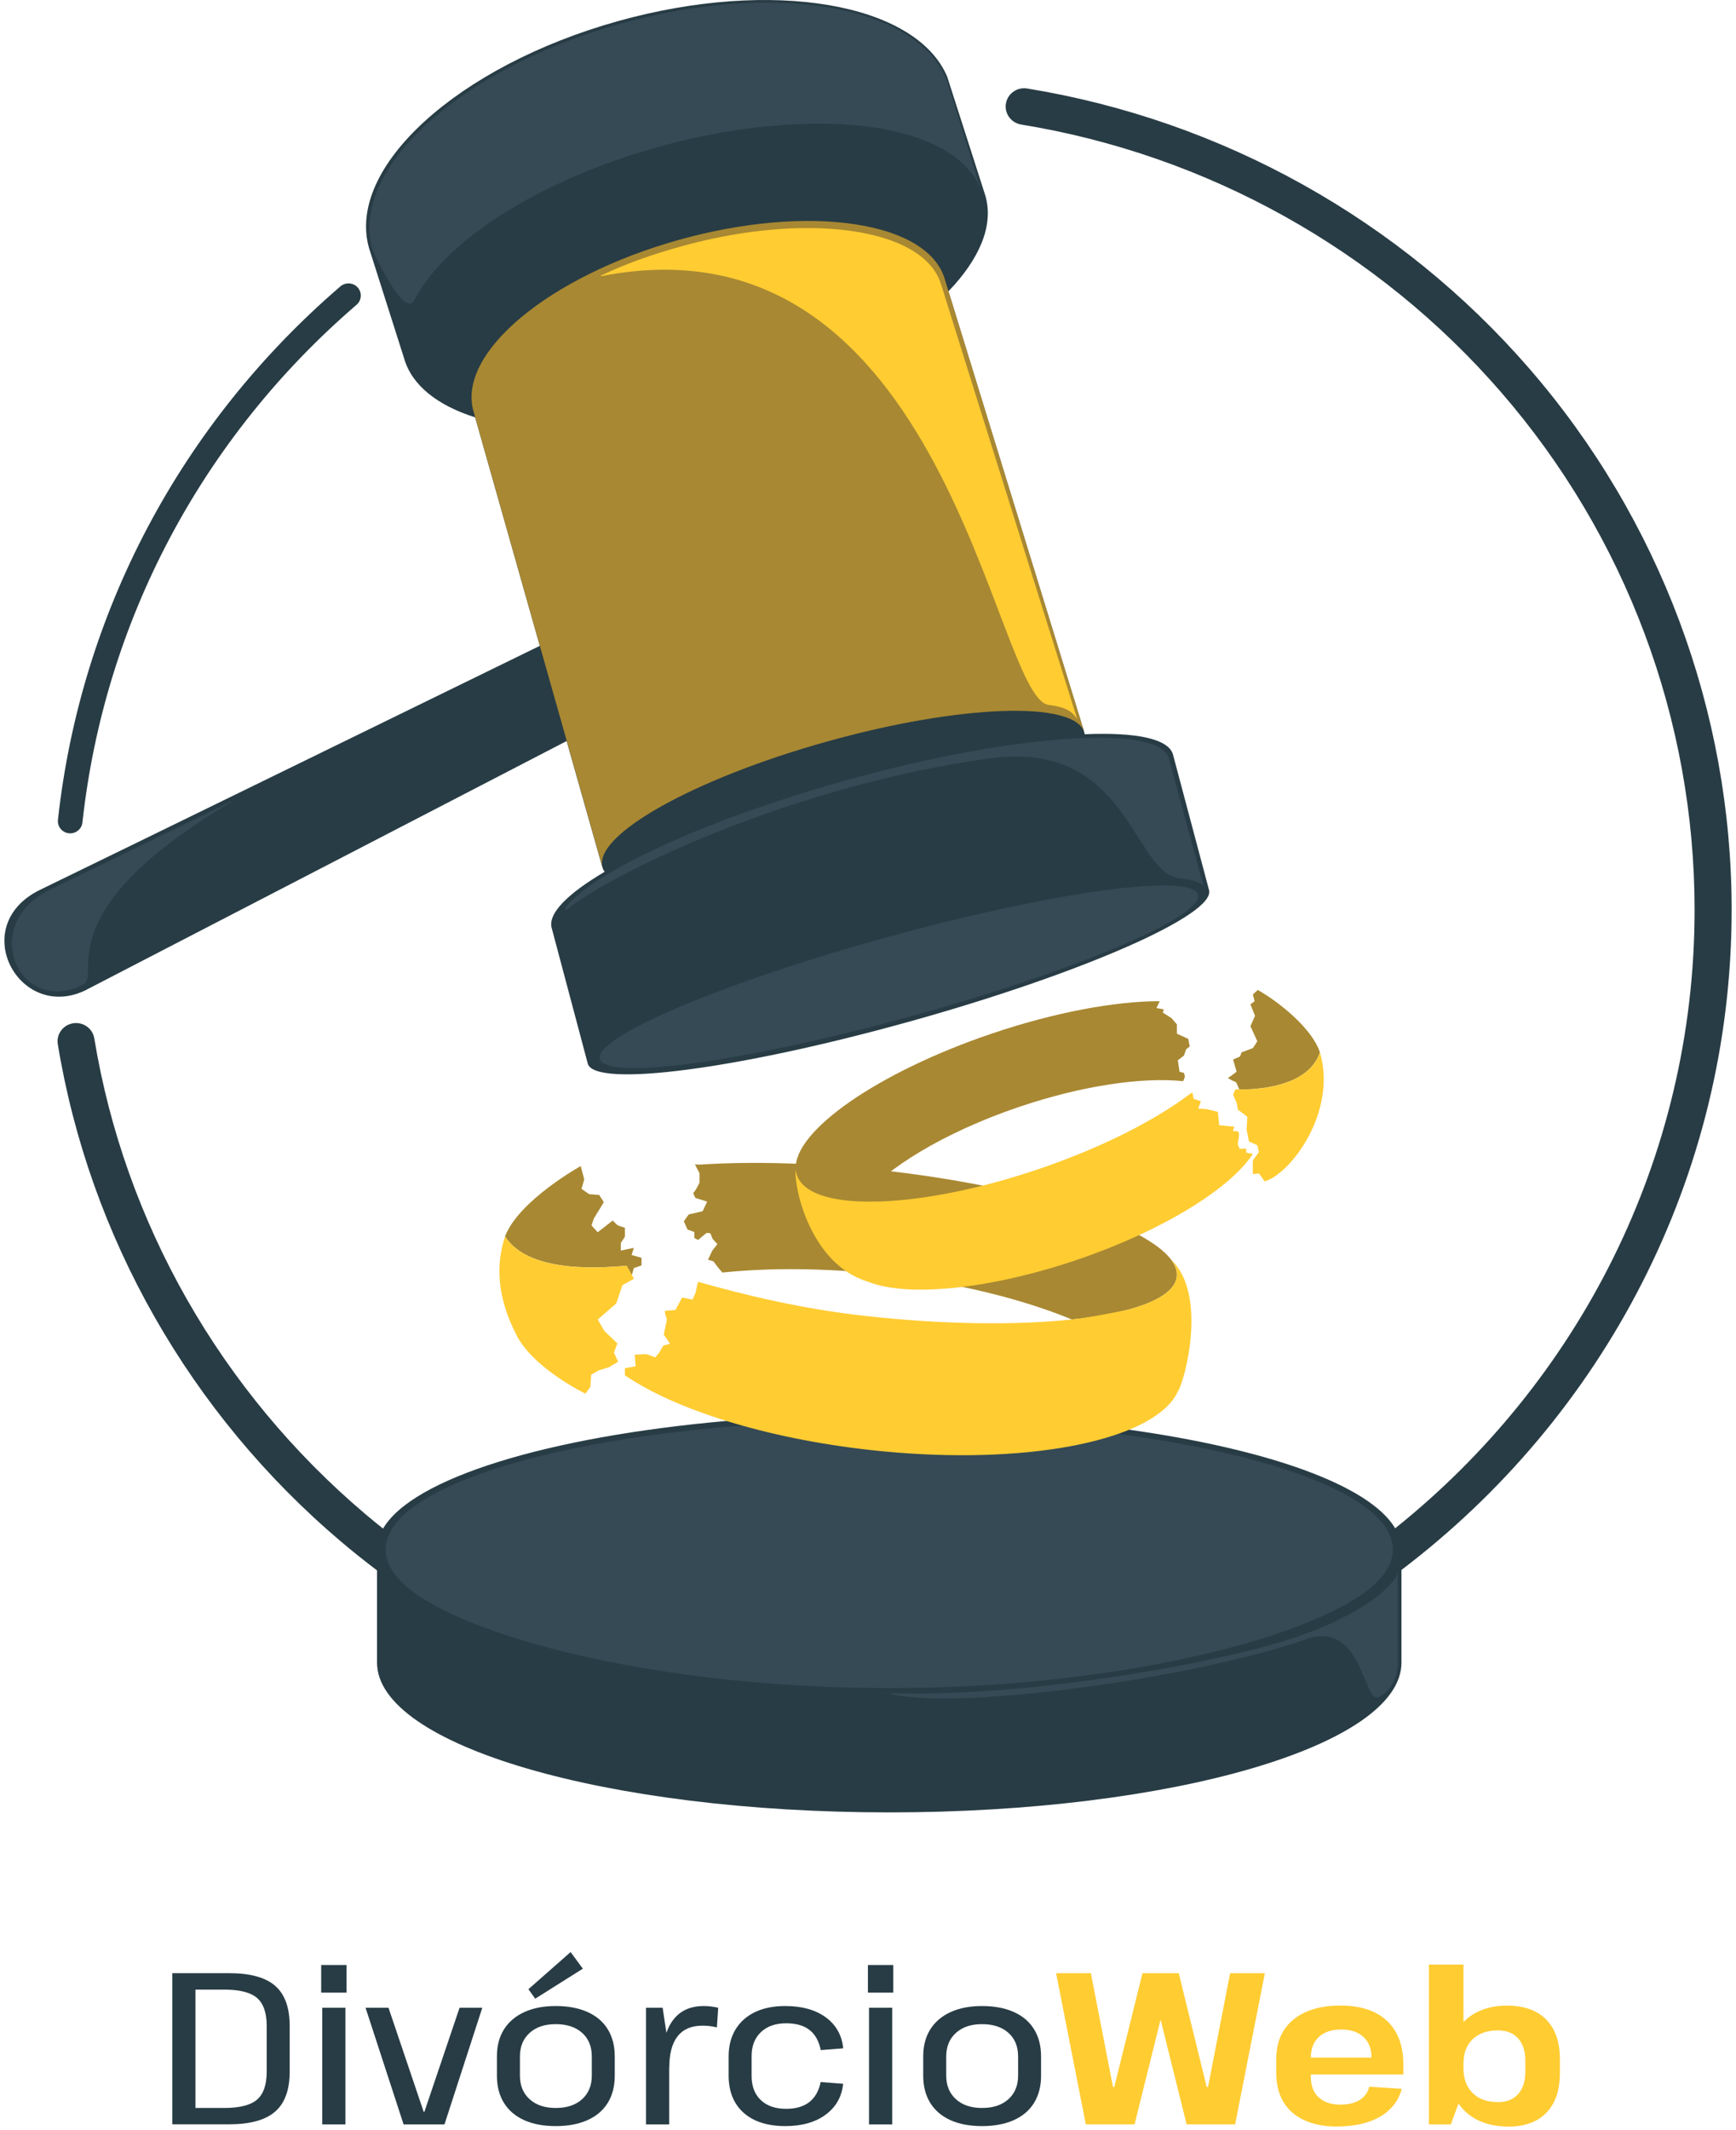 <svg width="137" height="168" viewBox="0 0 137 168" fill="none" xmlns="http://www.w3.org/2000/svg">
<g clip-path="url(#clip0_53_416)">
<path d="M13.595 155.646H18.081C19.738 155.646 20.947 155.977 21.714 156.643C22.48 157.308 22.862 158.368 22.862 159.818V163.396C22.862 164.85 22.477 165.91 21.707 166.572C20.936 167.237 19.728 167.568 18.084 167.568H13.599V155.643L13.595 155.646ZM15.029 166.279H17.685C18.904 166.279 19.771 166.061 20.28 165.625C20.79 165.188 21.047 164.452 21.047 163.417V159.804C21.047 158.769 20.79 158.037 20.28 157.597C19.767 157.16 18.904 156.942 17.685 156.942H15.029L15.425 155.952V167.283L15.029 166.276V166.279Z" fill="#283C45"/>
<path d="M27.347 155.002V157.181H25.347V155.002H27.347ZM27.261 158.375V167.575H25.432V158.375H27.261Z" fill="#283C45"/>
<path d="M28.848 158.375H30.659L33.437 166.586H33.49L36.267 158.375H38.061L35.077 167.575H31.85L28.848 158.375Z" fill="#283C45"/>
<path d="M43.858 167.709C42.892 167.709 42.061 167.554 41.366 167.241C40.671 166.927 40.139 166.473 39.769 165.878C39.401 165.283 39.216 164.568 39.216 163.741V162.206C39.216 161.378 39.401 160.667 39.776 160.075C40.15 159.484 40.685 159.03 41.38 158.713C42.075 158.396 42.903 158.238 43.854 158.238C44.806 158.238 45.655 158.392 46.357 158.706C47.06 159.019 47.594 159.473 47.962 160.068C48.329 160.664 48.514 161.378 48.514 162.206V163.741C48.514 164.572 48.329 165.283 47.962 165.878C47.594 166.473 47.06 166.927 46.357 167.241C45.655 167.554 44.821 167.709 43.854 167.709H43.858ZM43.858 166.279C44.731 166.279 45.427 166.051 45.937 165.589C46.446 165.128 46.703 164.508 46.703 163.723V162.223C46.703 161.428 46.446 160.804 45.937 160.35C45.423 159.896 44.731 159.667 43.858 159.667C42.984 159.667 42.307 159.896 41.797 160.357C41.287 160.818 41.031 161.438 41.031 162.223V163.723C41.031 164.508 41.287 165.128 41.797 165.589C42.307 166.051 42.995 166.279 43.858 166.279ZM45.997 155.291L42.236 157.66L41.701 156.91L45.031 153.981L45.997 155.294V155.291Z" fill="#283C45"/>
<path d="M50.981 158.375H52.294L52.81 161.801V167.575H50.981V158.375ZM52.276 162.6C52.276 161.171 52.554 160.086 53.114 159.347C53.67 158.607 54.479 158.238 55.538 158.238C55.723 158.238 55.912 158.248 56.108 158.273C56.305 158.297 56.493 158.329 56.679 158.375L56.575 159.924C56.219 159.833 55.841 159.787 55.438 159.787C54.575 159.787 53.923 160.061 53.481 160.614C53.039 161.167 52.818 161.998 52.818 163.111L52.283 162.6H52.276Z" fill="#283C45"/>
<path d="M61.974 167.709C61.043 167.709 60.241 167.554 59.574 167.241C58.907 166.927 58.394 166.473 58.037 165.878C57.681 165.283 57.502 164.568 57.502 163.741V162.206C57.502 161.389 57.684 160.681 58.044 160.086C58.408 159.491 58.922 159.033 59.588 158.713C60.255 158.396 61.05 158.238 61.97 158.238C63.293 158.238 64.359 158.537 65.172 159.132C65.981 159.727 66.441 160.544 66.544 161.575L64.769 161.713C64.63 161.009 64.337 160.48 63.888 160.128C63.439 159.776 62.826 159.6 62.041 159.6C61.2 159.6 60.537 159.833 60.048 160.297C59.56 160.762 59.314 161.392 59.314 162.188V163.755C59.314 164.561 59.556 165.195 60.038 165.656C60.522 166.117 61.189 166.346 62.038 166.346C62.808 166.346 63.421 166.167 63.874 165.811C64.327 165.452 64.626 164.927 64.761 164.234L66.537 164.371C66.434 165.392 65.974 166.205 65.157 166.808C64.341 167.41 63.278 167.709 61.966 167.709H61.974Z" fill="#283C45"/>
<path d="M70.495 155.002V157.181H68.494V155.002H70.495ZM70.409 158.375V167.575H68.58V158.375H70.409Z" fill="#283C45"/>
<path d="M77.501 167.709C76.534 167.709 75.704 167.554 75.008 167.241C74.313 166.927 73.782 166.473 73.411 165.878C73.044 165.283 72.858 164.568 72.858 163.741V162.206C72.858 161.378 73.044 160.667 73.418 160.075C73.793 159.484 74.327 159.03 75.023 158.713C75.718 158.396 76.545 158.238 77.497 158.238C78.449 158.238 79.297 158.392 80 158.706C80.702 159.019 81.237 159.473 81.604 160.068C81.971 160.663 82.157 161.378 82.157 162.206V163.741C82.157 164.572 81.971 165.283 81.604 165.878C81.237 166.473 80.702 166.927 80 167.241C79.297 167.554 78.463 167.709 77.497 167.709H77.501ZM77.501 166.279C78.374 166.279 79.069 166.051 79.579 165.589C80.089 165.128 80.346 164.508 80.346 163.723V162.223C80.346 161.428 80.089 160.804 79.579 160.35C79.066 159.896 78.374 159.667 77.501 159.667C76.627 159.667 75.95 159.896 75.44 160.357C74.93 160.818 74.673 161.438 74.673 162.223V163.723C74.673 164.508 74.93 165.128 75.44 165.589C75.95 166.051 76.638 166.279 77.501 166.279Z" fill="#283C45"/>
<path d="M86.089 155.646L87.833 164.625H87.936L90.161 155.646H93.024L95.231 164.625H95.334L97.078 155.646H99.819L97.473 167.572H93.644L91.608 159.375H91.573L89.537 167.572H85.69L83.344 155.646H86.089Z" fill="#FFCC32"/>
<path d="M105.535 167.744C104.522 167.744 103.656 167.579 102.939 167.251C102.219 166.92 101.67 166.445 101.292 165.818C100.914 165.195 100.721 164.438 100.721 163.551V162.392C100.721 161.519 100.921 160.769 101.324 160.142C101.727 159.519 102.308 159.037 103.067 158.702C103.827 158.368 104.722 158.199 105.759 158.199C107.371 158.199 108.604 158.604 109.46 159.41C110.316 160.216 110.747 161.364 110.747 162.85V163.635H102.95V162.308H108.608L108.23 162.818V162.273C108.23 161.589 108.016 161.058 107.592 160.671C107.168 160.283 106.579 160.09 105.831 160.09C105.082 160.09 104.501 160.287 104.08 160.678C103.659 161.068 103.449 161.611 103.449 162.304V163.836C103.449 164.529 103.656 165.065 104.069 165.445C104.483 165.825 105.053 166.015 105.777 166.015C106.408 166.015 106.922 165.892 107.314 165.642C107.706 165.392 107.952 165.047 108.055 164.603L110.626 164.772C110.362 165.727 109.785 166.459 108.9 166.97C108.016 167.48 106.893 167.737 105.535 167.737V167.744Z" fill="#FFCC32"/>
<path d="M112.765 154.967H115.493V164.882L114.491 167.575H112.765V154.967ZM119.012 167.744C118.067 167.744 117.247 167.561 116.544 167.198C115.842 166.836 115.304 166.318 114.922 165.649C114.544 164.98 114.348 164.195 114.337 163.297V162.6C114.348 161.702 114.544 160.924 114.922 160.266C115.304 159.607 115.835 159.097 116.519 158.741C117.204 158.382 118.006 158.206 118.926 158.206C120.259 158.206 121.29 158.569 122.014 159.297C122.737 160.026 123.101 161.065 123.101 162.417V163.54C123.101 164.892 122.744 165.931 122.031 166.66C121.318 167.389 120.313 167.751 119.012 167.751V167.744ZM118.217 165.818C118.894 165.818 119.425 165.607 119.803 165.188C120.181 164.769 120.374 164.188 120.374 163.449V162.544C120.374 161.794 120.185 161.209 119.803 160.79C119.422 160.371 118.894 160.16 118.217 160.16C117.364 160.16 116.698 160.392 116.216 160.857C115.731 161.322 115.493 161.966 115.493 162.783V163.142C115.493 163.97 115.735 164.625 116.216 165.1C116.698 165.579 117.368 165.815 118.217 165.815V165.818Z" fill="#FFCC32"/>
<path d="M6.886 78.045C1.574 80.783 -2.702 73.026 3.19 70.176C8.907 67.407 40.748 51.849 42.601 50.944L37.498 32.922C34.53 31.98 32.505 30.404 31.891 28.27L29.125 19.574C27.307 13.227 36.102 5.209 48.767 1.667C60.953 -1.735 72.284 0.241 74.748 6.046L77.767 15.45C78.436 17.788 77.301 20.431 74.847 22.98C76.573 28.595 85.57 57.769 85.574 57.786C85.588 57.83 85.591 57.874 85.598 57.918C89.603 57.746 92.207 58.257 92.567 59.511L95.412 70.206C95.965 72.135 85.44 76.767 71.899 80.549C58.362 84.331 46.938 85.836 46.386 83.904L43.541 73.212C43.212 72.07 44.794 70.494 47.714 68.769C47.638 68.658 47.577 68.542 47.539 68.414L44.718 58.454C41.596 60.07 11.909 75.452 6.875 78.045H6.886ZM136.656 71.758C136.656 56.105 130.983 40.944 120.685 29.069C110.501 17.327 96.428 9.482 81.061 6.981C80.265 6.852 79.517 7.384 79.383 8.167C79.253 8.953 79.792 9.692 80.585 9.824C95.272 12.213 108.727 19.713 118.465 30.943C128.31 42.296 133.732 56.79 133.732 71.755C133.732 91.441 124.505 109.035 110.103 120.554C108.102 117.175 100.117 114.322 89.098 112.777C78.251 111.428 67.919 111.126 57.343 112.085C43.205 113.336 32.553 116.593 30.23 120.578C29.75 120.195 29.27 119.805 28.799 119.405C17.42 109.761 9.833 96.443 7.441 81.908C7.311 81.122 6.563 80.59 5.767 80.718C4.971 80.847 4.432 81.586 4.562 82.372C7.067 97.578 14.998 111.506 26.902 121.594C27.832 122.384 28.786 123.14 29.753 123.875V131.144C29.753 137.674 47.851 142.964 70.177 142.964C92.502 142.964 110.6 137.674 110.6 131.144V123.838C126.43 111.828 136.656 92.949 136.656 71.755V71.758ZM6.505 64.879C8.238 49.05 15.921 34.546 28.14 24.04C28.545 23.691 28.587 23.085 28.237 22.685C27.887 22.285 27.269 22.244 26.864 22.59C14.274 33.414 6.357 48.358 4.573 64.672C4.514 65.201 4.902 65.672 5.434 65.73C5.468 65.733 5.506 65.736 5.54 65.736C6.031 65.736 6.453 65.37 6.505 64.879Z" fill="#283C45"/>
<path d="M6.625 77.641C1.512 80.274 -1.745 72.941 3.924 70.196C6.072 69.156 12.05 66.241 18.649 63.022C3.722 71.772 7.918 76.709 6.625 77.645V77.641ZM94.534 70.545C93.971 68.837 82.949 70.362 69.923 73.954C56.897 77.546 46.791 81.844 47.354 83.551C47.916 85.263 58.938 83.734 71.965 80.142C84.994 76.55 95.097 72.253 94.534 70.545ZM70.18 112.001C48.229 112.001 30.436 116.582 30.436 122.231C30.436 123.675 31.593 125.048 33.686 126.288C39.791 129.924 53.832 133.157 70.18 133.157C86.528 133.157 100.573 129.924 106.674 126.288C108.768 125.044 109.924 123.675 109.924 122.231C109.924 116.579 92.132 112.001 70.18 112.001ZM75.015 7.286L74.665 6.195C72.201 0.39 61.097 -1.511 48.911 1.891C36.246 5.432 27.578 13.355 29.396 19.703C29.396 19.703 31.874 25.223 32.694 23.671C34.087 21.004 36.987 18.367 41.108 16.019C44.176 14.27 47.851 12.735 51.904 11.603C55.38 10.631 58.781 10.055 61.91 9.851C67.112 9.509 71.357 10.112 74.25 11.681C75.829 12.539 76.937 13.664 77.441 15.033L75.015 7.286ZM92.242 59.803C91.466 57.108 79.933 57.878 66.694 61.575C55.692 64.649 46.853 68.749 44.622 71.596C44.55 71.687 44.608 71.769 44.708 71.769C48.568 68.664 62.795 61.941 78.059 59.823C89.16 58.284 89.328 68.925 93.141 69.291C94.009 69.376 94.623 69.556 94.959 69.844L92.238 59.803H92.242ZM99.897 129.856C91.854 132.022 79.037 133.862 70.232 133.56C70.184 133.726 71.947 133.869 72.387 133.906C78.402 134.418 94.517 132.293 103.119 129.287C107.471 127.765 107.632 134.394 108.771 133.875C109.91 133.357 110.302 132.123 110.302 131.158V124.007C110.302 124.739 107.615 127.779 99.897 129.86V129.856Z" fill="#354A55"/>
<path d="M55.263 91.864C59.316 91.597 64.278 91.722 69.6 92.312C80.993 93.572 90.309 96.541 92.427 99.367C92.763 99.818 92.917 100.265 92.869 100.702C92.746 101.797 91.353 102.678 89.036 103.305C88.978 103.322 88.92 103.339 88.858 103.352C87.657 103.664 86.219 103.912 84.589 104.081C80.629 102.451 75.437 101.16 69.686 100.523C65.081 100.014 60.733 99.994 57.01 100.38L56.725 100.052L56.3 99.496L55.874 99.367L56.21 98.652L56.615 98.14L56.234 97.72L56.056 97.276L55.764 97.252L55.088 97.808L54.797 97.652V97.185L54.258 96.985L53.966 96.341C53.966 96.341 54.327 95.785 54.392 95.785C54.457 95.785 55.449 95.541 55.449 95.541L55.809 94.785L54.886 94.497C54.886 94.497 54.639 94.091 54.752 94.04C54.865 93.989 55.202 93.298 55.202 93.298V92.542L54.841 91.854L55.267 91.861L55.263 91.864ZM49.842 98.991L50.023 98.435L48.99 98.645V98.046L49.313 97.564V96.843L48.747 96.663L48.352 96.28L47.168 97.202L46.681 96.663L46.863 96.121L47.652 94.829L47.288 94.26L46.499 94.199L45.892 93.779L46.105 93.03L45.83 91.98C45.83 91.98 40.937 94.697 39.856 97.527C41.832 100.628 48.078 99.933 49.443 99.845L49.862 100.587L50.02 100.028L50.627 99.818V99.218L49.838 98.991H49.842Z" fill="#A88832"/>
<path d="M74.569 22.051C73.251 17.453 63.856 16.049 53.582 18.92C43.308 21.79 36.05 27.846 37.368 32.445C37.413 32.604 47.549 68.414 47.549 68.414C46.822 65.872 54.745 61.433 65.246 58.498C75.749 55.563 84.853 55.245 85.581 57.786C85.581 57.786 74.669 22.397 74.569 22.051Z" fill="#A88832"/>
<path d="M91.263 79.515L91.84 79.621L91.764 79.875L92.447 80.308L92.876 80.803V81.539L93.772 81.945L93.892 82.545L93.604 82.769L93.436 83.263L92.948 83.64L93.086 84.541L93.436 84.633L93.511 84.934L93.377 85.283C90.124 84.951 85.399 85.629 80.406 87.32C74.511 89.319 69.792 92.207 67.802 94.775C67.003 94.738 66.282 94.653 65.651 94.514C64.178 94.196 63.2 93.596 62.895 92.715C62.84 92.559 62.809 92.4 62.799 92.237V92.227C62.61 89.235 69.25 84.588 78.244 81.539C83.261 79.841 88.007 78.977 91.521 78.973L91.263 79.519V79.515ZM97.797 85.934C99.002 85.958 103.236 85.808 104.163 83.009C103.538 81.095 100.865 78.987 99.255 78.089L98.871 78.448L99.012 78.97L98.679 79.231L99.043 80.132L98.679 80.942L99.225 82.142L98.871 82.681L97.979 83.009L97.859 83.338L97.313 83.579L97.588 84.538C97.588 84.538 97.011 84.988 96.919 85.019C96.826 85.049 97.557 85.378 97.557 85.378L97.801 85.93L97.797 85.934Z" fill="#A88832"/>
<path d="M55.085 101.112C58.859 102.173 63.276 103.247 68.296 103.803C74.507 104.491 80.228 104.545 84.586 104.081C86.216 103.912 89.033 103.305 89.033 103.305C91.349 102.678 92.742 101.797 92.866 100.702C92.914 100.265 92.76 99.818 92.423 99.367C95.364 102.16 93.449 109.09 92.952 109.761C92.811 110.076 92.612 110.377 92.358 110.666C89.493 113.976 79.843 115.613 68.691 114.38C60.393 113.461 53.266 111.181 49.313 108.483V107.927L50.161 107.771L50.092 106.86L51.015 106.816L51.712 107.073L52.048 106.66L52.34 106.148L52.878 105.992L52.384 105.281L52.631 104.074C52.631 104.074 52.384 103.396 52.497 103.396C52.611 103.396 53.307 103.329 53.307 103.329L53.825 102.353L54.656 102.509L54.882 101.997L55.085 101.109V101.112Z" fill="#FFCC32"/>
<path d="M93.82 86.357C91.04 88.435 86.847 90.563 81.961 92.22C77.325 93.793 72.918 94.65 69.504 94.772C68.904 94.792 68.334 94.792 67.802 94.772C67.002 94.735 66.282 94.65 65.65 94.511C64.178 94.192 63.2 93.593 62.895 92.712C62.84 92.556 62.809 92.396 62.799 92.234C62.61 93.515 63.897 99.713 68.492 101.102C68.495 101.102 68.502 101.106 68.505 101.106C68.512 101.106 68.516 101.106 68.523 101.112C71.563 102.329 78.004 101.743 84.967 99.384C91.727 97.093 97.059 93.782 98.871 91.027L98.346 90.919V90.604L97.828 90.617L97.677 90.258L97.783 89.567L97.752 89.265L97.296 89.204L97.413 88.875L96.215 88.757L96.109 87.706L95.196 87.483L94.558 87.452L94.77 86.869L94.194 86.669L94.101 86.174L93.817 86.354L93.82 86.357Z" fill="#FFCC32"/>
<path d="M49.447 99.848C48.078 99.94 41.832 100.631 39.859 97.53C38.675 101.078 40.161 104.095 40.727 105.25C42.035 107.921 46.197 109.933 46.197 109.933L46.592 109.395L46.654 108.436L47.23 108.107L48.081 107.836L48.781 107.416L48.448 106.694L48.723 105.972L47.69 104.982L47.172 104.084L48.63 102.82L49.117 101.38L50.03 100.868L49.454 99.848H49.447Z" fill="#FFCC32"/>
<path d="M74.277 22.471C73.43 19.537 69.164 17.944 63.485 17.991C60.531 18.015 57.192 18.483 53.753 19.435C51.423 20.079 49.364 20.817 47.419 21.739C47.388 21.78 47.426 21.79 47.484 21.777C74.734 16.473 78.409 55.058 82.763 55.607C84.081 55.773 84.582 56.082 85.008 56.719C85.008 56.719 74.38 22.81 74.281 22.471H74.277Z" fill="#FFCC32"/>
<path d="M99.805 93.186C101.781 92.647 105.549 87.784 104.166 83.013C103.116 86.178 97.831 85.954 97.495 85.924L97.313 86.344L97.619 87.066C97.619 87.066 97.65 87.547 97.739 87.577C97.828 87.608 98.439 88.103 98.439 88.103L98.377 89.079L98.559 90.038L99.228 90.339L99.348 90.878L98.871 91.539V92.62L99.348 92.559L99.805 93.189V93.186Z" fill="#FFCC32"/>
</g>
<defs>
<clipPath id="clip0_53_416">
<rect width="137" height="168" fill="white"/>
</clipPath>
</defs>
</svg>
